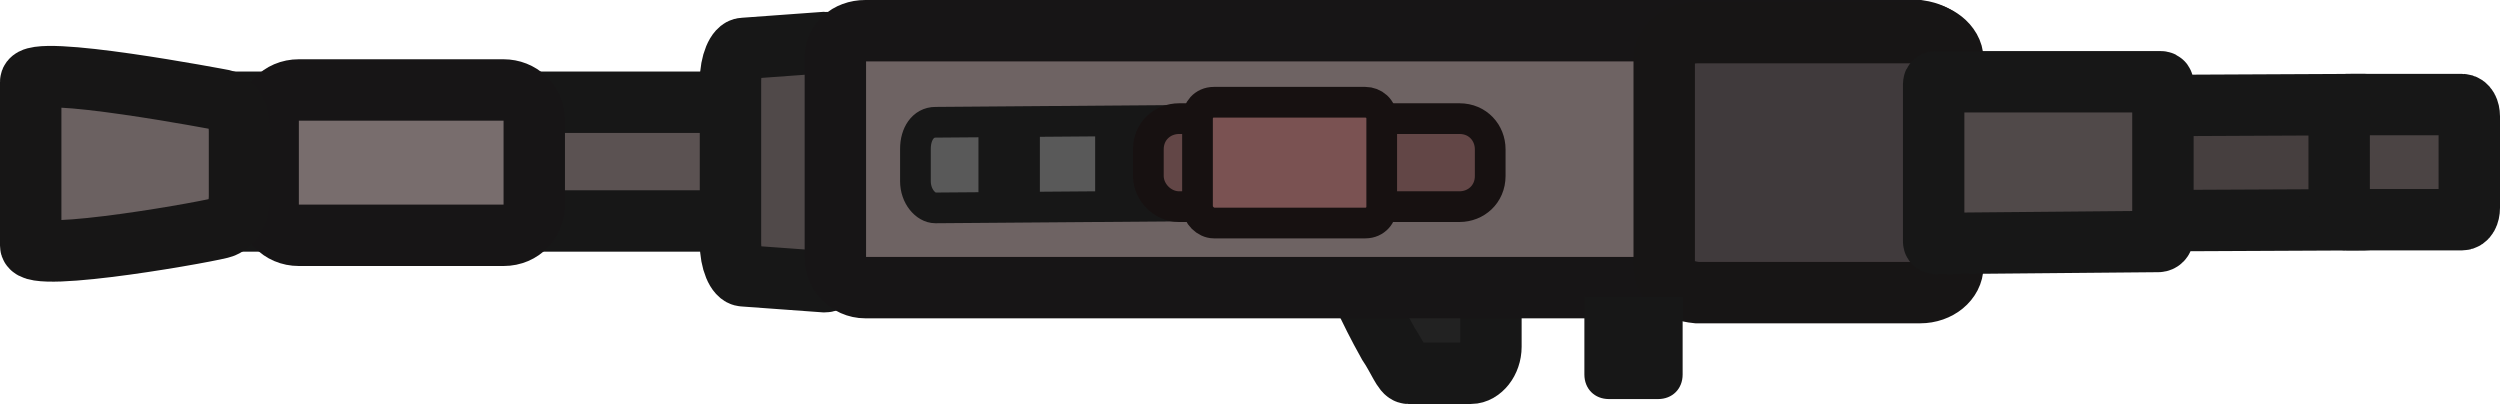 <?xml version="1.0" encoding="UTF-8" standalone="no"?>
<svg
   id="Layer_2"
   data-name="Layer 2"
   width="122.13"
   height="19.735"
   viewBox="0 0 122.13 19.735"
   version="1.1"
   sodipodi:docname="vepr12_world.svg"
   inkscape:version="1.3.2 (1:1.3.2+202311252150+091e20ef0f)"
   xmlns:inkscape="http://www.inkscape.org/namespaces/inkscape"
   xmlns:sodipodi="http://sodipodi.sourceforge.net/DTD/sodipodi-0.dtd"
   xmlns="http://www.w3.org/2000/svg"
   xmlns:svg="http://www.w3.org/2000/svg">
  <sodipodi:namedview
     id="namedview1"
     pagecolor="#505050"
     bordercolor="#ffffff"
     borderopacity="1"
     inkscape:showpageshadow="0"
     inkscape:pageopacity="0"
     inkscape:pagecheckerboard="1"
     inkscape:deskcolor="#d1d1d1"
     inkscape:zoom="6.9072338"
     inkscape:cx="58.851345"
     inkscape:cy="7.4559515"
     inkscape:window-width="2560"
     inkscape:window-height="1372"
     inkscape:window-x="0"
     inkscape:window-y="0"
     inkscape:window-maximized="1"
     inkscape:current-layer="Layer_2" />
  <defs
     id="defs1">
    <style
       id="style1">
      .cls-1 {
        fill: #7a5252;
      }

      .cls-1, .cls-2 {
        stroke: #171111;
        stroke-miterlimit: 3.994;
      }

      .cls-1, .cls-2, .cls-3 {
        stroke-width: 1.5px;
      }

      .cls-2 {
        fill: #624646;
      }

      .cls-3 {
        fill: #595959;
      }

      .cls-3, .cls-4, .cls-5, .cls-6, .cls-7, .cls-8, .cls-9 {
        stroke: #171717;
      }

      .cls-10 {
        fill: #171717;
      }

      .cls-4 {
        fill: #d8d8d8;
      }

      .cls-4, .cls-11, .cls-12, .cls-5, .cls-6, .cls-13, .cls-7, .cls-14, .cls-8, .cls-9 {
        stroke-width: 3px;
      }

      .cls-11 {
        fill: #6b6161;
        stroke: #171616;
      }

      .cls-12 {
        fill: #6e6363;
      }

      .cls-12, .cls-14 {
        stroke: #171516;
      }

      .cls-5 {
        fill: #463f3f;
      }

      .cls-6 {
        fill: #5b5252;
      }

      .cls-13 {
        fill: #403a3c;
        stroke: #171515;
      }

      .cls-7 {
        fill: #222;
      }

      .cls-14 {
        fill: #786d6d;
      }

      .cls-8 {
        fill: #504949;
      }

      .cls-9 {
        fill: #4b4444;
      }
    </style>
  </defs>
  <g
     id="Layer_1-2"
     data-name="Layer 1"
     transform="rotate(90,61.065,61.065)">
    <rect
       id="rect1"
       class="cls-6"
       x="4.995"
       y="85.23"
       width="5.8"
       height="30.5" />
    <g
       id="svg623">
      <g
         id="g84">
        <g
           id="g37">
          <path
             id="path1"
             class="cls-8"
             d="m 3.664,81.198 h 8.512 c 0.866,0 1.587,0.318 1.587,0.636 l -0.289,3.975 c 0,0.318 -0.721,0.636 -1.587,0.636 H 3.953 c -0.866,0 -1.587,-0.318 -1.587,-0.636 L 2.077,81.835 c 0,-0.238 0.721,-0.636 1.587,-0.636 z" />
          <path
             id="rect3"
             class="cls-4"
             d="m 7.127,21.791 h 1.587 c 0.433,0 0.866,0.244 0.866,0.733 v 1.834 c 0,0.367 -0.289,0.733 -0.866,0.733 h -1.587 c -0.433,0 -0.866,-0.244 -0.866,-0.733 v -1.956 c 0,-0.244 0.433,-0.611 0.866,-0.611 z" />
          <path
             id="rect4"
             class="cls-5"
             d="m 5.972,5.901 h 3.895 c 0.433,0 0.866,0.244 0.866,0.733 l 0.144,30.315 c 0,0.367 -0.289,0.733 -0.866,0.733 H 6.117 c -0.433,0 -0.866,-0.244 -0.866,-0.733 L 5.107,6.634 c 0,-0.489 0.433,-0.733 0.866,-0.733 z" />
          <path
             id="path6"
             class="cls-7"
             d="m 14.917,49.295 h 2.02 c 0.721,0 1.298,0.489 1.298,0.978 v 3.056 c 0,0.244 -0.721,0.489 -1.443,0.978 -0.866,0.489 -1.875,0.978 -1.875,0.978 -0.721,0 -1.298,-0.489 -1.298,-0.978 v -4.156 c 0,-0.244 0.577,-0.856 1.298,-0.856 z" />
          <path
             id="rect8"
             class="cls-12"
             d="m 2.943,26.925 h 9.81 c 0.721,0 1.298,0.611 1.298,1.467 V 79.854 c 0,0.856 -0.721,1.467 -1.443,1.467 H 2.798 C 2.077,81.321 1.5,80.71 1.5,79.854 V 28.392 c 0.144,-0.978 0.721,-1.467 1.443,-1.467 z" />
          <path
             id="rect9"
             class="cls-9"
             d="m 5.684,1.5 h 4.472 c 0.289,0 0.577,0.122 0.577,0.367 v 5.623 c 0,0.122 -0.144,0.367 -0.577,0.367 H 5.684 C 5.395,7.856 5.107,7.734 5.107,7.49 V 1.867 C 5.107,1.622 5.395,1.5 5.684,1.5 Z" />
          <path
             id="rect17"
             class="cls-3"
             d="m 7.127,56.873 h 1.587 c 0.721,0 1.298,0.367 1.298,0.978 l 0.144,18.58 c 0,0.489 -0.577,0.978 -1.298,0.978 h -1.587 c -0.721,0 -1.298,-0.367 -1.298,-0.978 L 5.828,57.851 C 5.684,57.485 6.405,56.873 7.127,56.873 Z" />
        </g>
      </g>
    </g>
    <path
       id="path2"
       class="cls-13"
       d="m 12.995,40.83 h -10.1 c -0.7,0 -1.3,-0.7 -1.3,-1.6 v -10.9 c 0,-0.8 0.6,-1.6 1.3,-1.6 h 10.1 c 0.7,0 1.3,0.7 1.3,1.6 v 10.9 c -0.1,1 -0.6,1.6 -1.3,1.6 z" />
    <path
       id="path3"
       class="cls-14"
       d="m 9.995,109.03 h -4.1 c -0.8,0 -1.5,-0.6 -1.5,-1.5 v -10 c 0,-0.8 0.6,-1.5 1.5,-1.5 h 4.1 c 0.8,0 1.5,0.6 1.5,1.5 v 10 c 0,0.9 -0.7,1.5 -1.5,1.5 z" />
    <path
       id="path4"
       class="cls-8"
       d="m 4.095,16.467 c -0.1,0 -0.1,0.1 -0.1,0.1 v 11 c 0,0.1 0.1,0.1 0.1,0.1 h 7.7 c 0.1,0 0.1,-0.1 0.1,-0.1 L 11.797,16.696 C 11.796,16.569 11.693,16.467 11.566,16.467 Z" />
    <path
       id="path91"
       class="cls-10"
       d="m 18.295,44.73 h -3.8 v -4.8 h 3.8 c 0.7,0 1.2,0.5 1.2,1.2 v 2.4 c 0,0.7 -0.5,1.2 -1.2,1.2 z" />
    <path
       id="path92"
       class="cls-11"
       d="m 11.995,120.63 h -8 c -0.9,0 0.9,-9.4 0.9,-9.4 0.1,-0.5 0.8,-0.8 1.5,-0.8 h 3.2 c 0.7,0 1.3,0.3 1.5,0.8 0.133,0.178 1.8,9.4 0.9,9.4 z" />
    <rect
       id="rect92"
       class="cls-10"
       x="5.795"
       y="71.33"
       width="4.3"
       height="3" />
    <rect
       id="rect93"
       class="cls-10"
       x="5.995"
       y="65.63"
       width="4.3"
       height="3" />
    <rect
       id="rect94"
       class="cls-10"
       x="5.795"
       y="60.43"
       width="4.3"
       height="3" />
    <path
       id="path94"
       class="cls-2"
       d="m 8.595,66.03 h -1.3 c -0.9,0 -1.5,-0.7 -1.5,-1.5 v -13.7 c 0,-0.9 0.7,-1.5 1.5,-1.5 h 1.3 c 0.9,0 1.5,0.7 1.5,1.5 v 13.7 c 0,0.8 -0.7,1.5 -1.5,1.5 z" />
    <path
       id="path95"
       class="cls-1"
       d="m 10.095,63.63 h -4.3 c -0.4,0 -0.8,-0.3 -0.8,-0.8 v -7.4 c 0,-0.4 0.3,-0.8 0.8,-0.8 h 4.3 c 0.4,0 0.8,0.3 0.8,0.8 v 7.4 c 0,0.4 -0.4,0.8 -0.8,0.8 z" />
  </g>
</svg>
